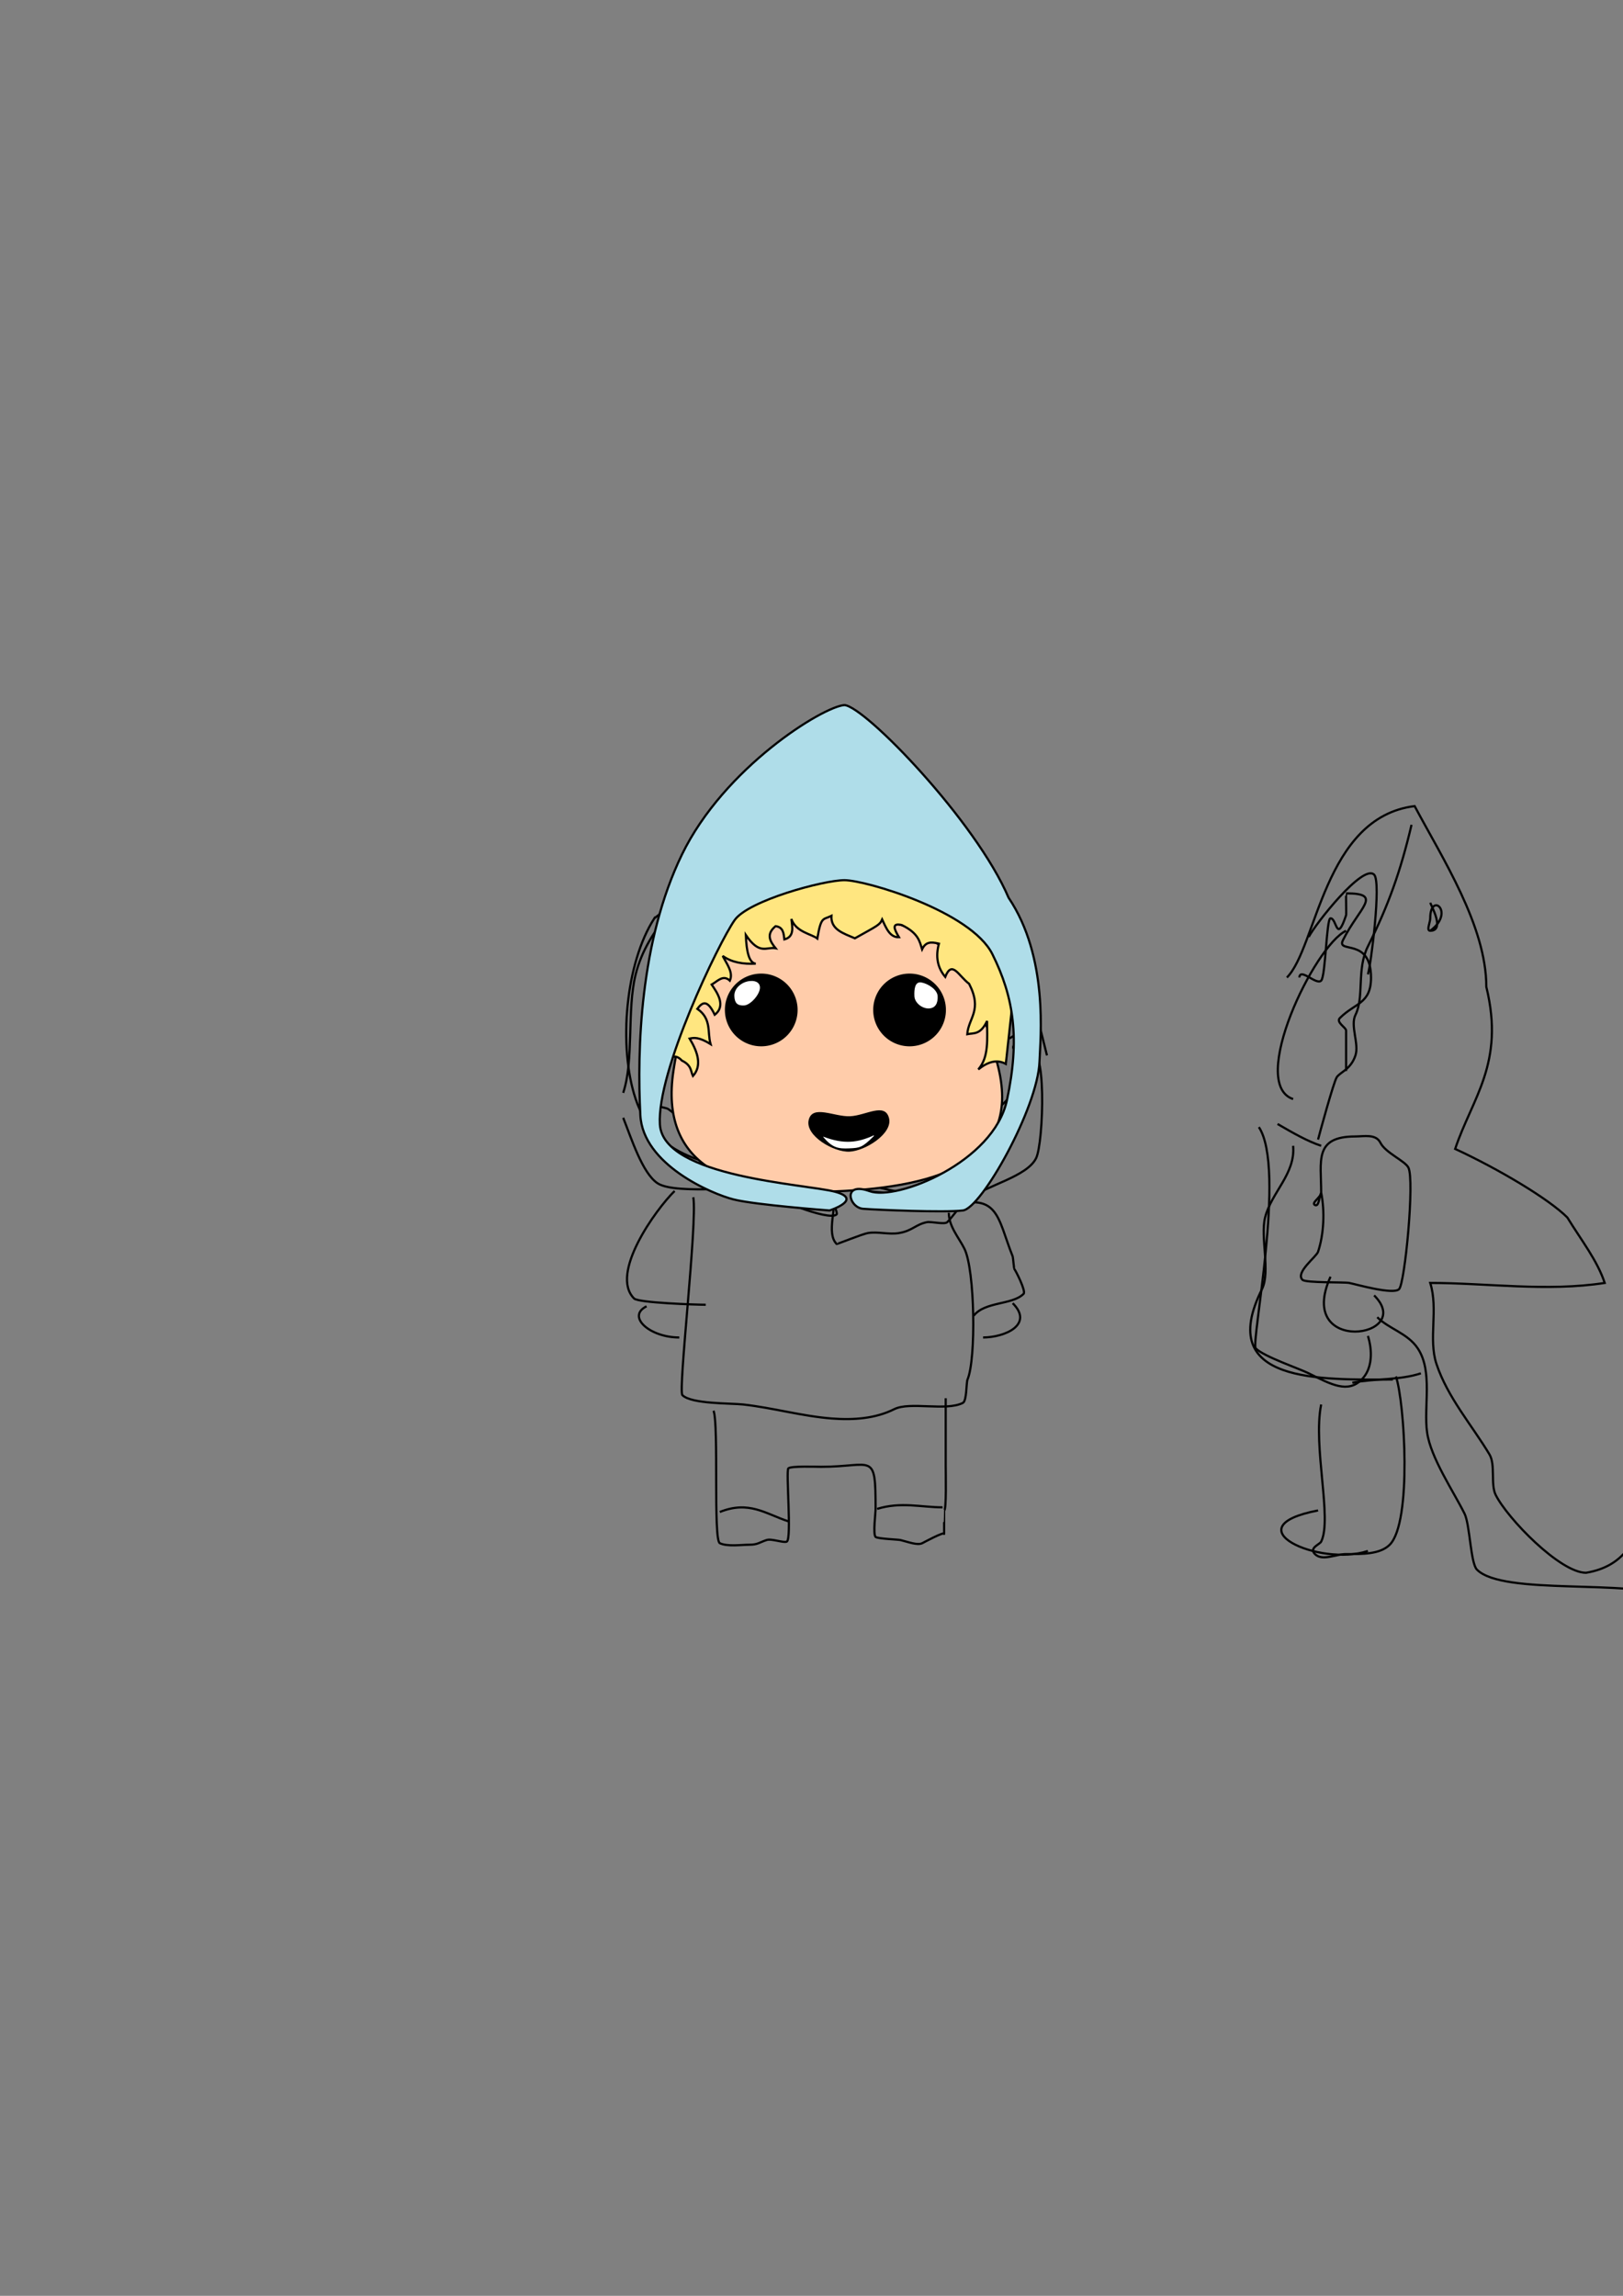 <?xml version="1.0" encoding="UTF-8" standalone="no"?>
<!-- Created with Inkscape (http://www.inkscape.org/) -->

<svg
   xmlns:dc="http://purl.org/dc/elements/1.1/"
   xmlns:cc="http://creativecommons.org/ns#"
   xmlns:rdf="http://www.w3.org/1999/02/22-rdf-syntax-ns#"
   xmlns:svg="http://www.w3.org/2000/svg"
   xmlns="http://www.w3.org/2000/svg"
   xmlns:sodipodi="http://sodipodi.sourceforge.net/DTD/sodipodi-0.dtd"
   xmlns:inkscape="http://www.inkscape.org/namespaces/inkscape"
   width="744.094"
   height="1052.362"
   id="svg2"
   version="1.1"
   inkscape:version="0.48.4 r9939"
   sodipodi:docname="Nowy dokument 1">
  <rect width="100%" height="100%" fill="#808080" stroke="none"/>
  <defs
     id="defs4" />
  <sodipodi:namedview
     id="base"
     pagecolor="#ffffff"
     bordercolor="#666666"
     borderopacity="1.0"
     inkscape:pageopacity="0.0"
     inkscape:pageshadow="2"
     inkscape:zoom="0.98994949"
     inkscape:cx="169.9272"
     inkscape:cy="711.25613"
     inkscape:document-units="px"
     inkscape:current-layer="layer5"
     showgrid="false"
     showguides="true"
     inkscape:guide-bbox="true"
     inkscape:window-width="1280"
     inkscape:window-height="961"
     inkscape:window-x="-8"
     inkscape:window-y="-8"
     inkscape:window-maximized="1">
    <sodipodi:guide
       orientation="1,0"
       position="387.143,660.357"
       id="guide3880" />
  </sodipodi:namedview>
  <g
     inkscape:label="Layer 1"
     inkscape:groupmode="layer"
     id="layer1"
     sodipodi:insensitive="true">
    <path
       style="fill:none;stroke:#000000;stroke-width:1px;stroke-linecap:butt;stroke-linejoin:miter;stroke-opacity:1"
       d="m 300,420.934 c -13.214,20.474 -16.662,58.585 -8.571,82.857 9.128,27.383 34.954,30.433 60,34.286 20.203,3.108 59.271,14.006 80,5.714 33.868,-13.547 66.064,-107.502 20,-122.857 -8.883,-2.961 -19.666,-0.631 -28.571,-2.857 -23.021,-5.755 -40.162,-8.571 -65.714,-8.571 -24.5,0 -37.983,-3.899 -57.143,11.429 z"
       id="path2985"
       inkscape:connector-curvature="0" />
    <path
       style="fill:none;stroke:#000000;stroke-width:1px;stroke-linecap:butt;stroke-linejoin:miter;stroke-opacity:1"
       d="m 285.714,500.934 c 5.026,-15.078 1.631,-37.955 5.714,-54.286 10.746,-42.982 72.89,-68.805 108.571,-85.714 58.914,27.751 65.007,62.887 80,122.857"
       id="path2987"
       inkscape:connector-curvature="0" />
    <path
       style="fill:none;stroke:#000000;stroke-width:1px;stroke-linecap:butt;stroke-linejoin:miter;stroke-opacity:1"
       d="m 294.286,492.362 c 9.79,-29.37 53.356,-66.053 102.857,-77.143 51.249,7.327 65.771,45.886 74.286,71.429"
       id="path2989"
       inkscape:connector-curvature="0" />
    <path
       style="fill:none;stroke:#000000;stroke-width:1px;stroke-linecap:butt;stroke-linejoin:miter;stroke-opacity:1"
       d="m 334.286,389.505 c 38.381,10.179 34.089,-17.044 0,0 z"
       id="path2991"
       inkscape:connector-curvature="0" />
    <path
       style="fill:none;stroke:#000000;stroke-width:1px;stroke-linecap:butt;stroke-linejoin:miter;stroke-opacity:1"
       d="m 431.429,389.505 11.429,0"
       id="path2993"
       inkscape:connector-curvature="0" />
    <path
       style="fill:none;stroke:#000000;stroke-width:1px;stroke-linecap:butt;stroke-linejoin:miter;stroke-opacity:1"
       d="m 302.143,473.791 c 13.599,9.9 10.045,-22.812 13.571,-19.286 3.303,3.303 3.492,7.302 8.571,8.571 3.413,-5.794 6.429,-11.003 6.429,-17.857 0,-0.268 -1.322,7.979 6.429,6.429 8.552,-1.71 3.787,-8.073 7.143,-11.429 1.573,-1.573 5.856,0.573 7.857,-1.429 2.214,-2.214 1.415,-7.831 2.857,-10.714 0.754,-1.507 12.666,6.097 14.286,2.857 0.505,-1.01 0.579,-10.714 2.143,-10.714 4.813,0 7.571,3.643 16.429,1.429 2.107,-0.527 4.339,-8.571 5,-8.571 0.37,0 0.937,3.08 2.143,4.286 1.53,1.53 10.01,-0.359 12.143,-0.714 1.215,-0.202 10.644,-4.356 10.714,-4.286 2.381,2.381 -2.381,11.905 0,14.286 1.975,1.975 4.924,-4.362 6.429,-2.857 3.982,3.982 1.427,6.429 7.857,6.429 0.667,0 -0.805,8.48 0,9.286 2.097,2.097 7.5,-2.143 8.571,-2.143 2.284,0 -0.665,16.084 0.714,16.429 2.675,0.669 18.783,-1.64 13.571,3.571 -0.741,0.741 -1.625,6.749 -0.714,8.571 1.12,2.24 9.216,-4.355 10,-3.571 0.383,0.383 -2.401,5.517 -2.857,6.429 -0.275,0.549 -0.542,6.601 0,7.143 1.226,1.226 5,-3.162 5,-1.429 0,5.787 -6.194,5.316 3.571,8.571"
       id="path2995"
       inkscape:connector-curvature="0" />
    <path
       style="fill:none;stroke:#000000;stroke-width:1px;stroke-linecap:butt;stroke-linejoin:miter;stroke-opacity:1"
       d="m 345.714,449.505 c -12.803,6.751 -11.54,24.972 2.857,28.571 3.797,0.949 8.274,-0.645 12.143,0 2.32,0.387 7.37,1.916 9.286,0 16.507,-16.507 -11.472,-28.571 -20,-28.571"
       id="path2997"
       inkscape:connector-curvature="0" />
    <path
       style="fill:none;stroke:#000000;stroke-width:1px;stroke-linecap:butt;stroke-linejoin:miter;stroke-opacity:1"
       d="m 420.714,459.505 c -3.341,-0.134 -6.578,0.075 -9.286,1.429 -1.606,0.803 -4.638,8.917 -5.714,11.429 -1.038,2.422 -4.335,7.043 -2.857,10 2.716,5.433 28.062,5.17 35,2.857 7.94,-2.647 4.286,-15.517 4.286,-22.143 0,-1.065 2.02,-12.204 0.714,-12.857 -6.788,-3.394 -30.973,-1.752 -22.143,9.286 z"
       id="path2999"
       inkscape:connector-curvature="0" />
    <path
       style="fill:none;stroke:#000000;stroke-width:1px;stroke-linecap:butt;stroke-linejoin:miter;stroke-opacity:1"
       d="m 420,473.791 c -9.31,7.393 5.714,13.388 5.714,0 0,-2.673 -4.03,-0.674 -5.714,0 z"
       id="path3001"
       inkscape:connector-curvature="0" />
    <path
       style="fill:none;stroke:#000000;stroke-width:1px;stroke-linecap:butt;stroke-linejoin:miter;stroke-opacity:1"
       d="m 354.286,463.791 c -15.188,11.776 24.336,9.734 0,0 z"
       id="path3003"
       inkscape:connector-curvature="0" />
    <path
       style="fill:none;stroke:#000000;stroke-width:1px;stroke-linecap:butt;stroke-linejoin:miter;stroke-opacity:1"
       d="m 381.429,508.076 c -4.23,4.734 2.143,5.065 2.143,7.857 0,19.612 34.566,-13.975 -2.143,-7.857 z"
       id="path3007"
       inkscape:connector-curvature="0" />
    <path
       style="fill:none;stroke:#000000;stroke-width:1px;stroke-linecap:butt;stroke-linejoin:miter;stroke-opacity:1"
       d="m 285.714,512.362 c 3.771,9.507 8.804,25.393 15.714,30 8.625,5.75 45.34,0.34 48.571,3.571 2.495,2.495 30.116,14.169 33.571,10.714 0.494,-0.494 -1.206,-4.331 -1.429,-5 -0.332,-0.997 -0.152,-5.866 -0.714,-6.429 -1.661,-1.661 -28.277,-2.361 -33.571,-4.286 -12.633,-4.594 -38.905,-32.048 -42.143,-32.857 -2.546,-0.637 -7.584,-1.733 -9.286,-4.286 C 293.285,499.076 295,487.363 295,480.934"
       id="path3009"
       inkscape:connector-curvature="0" />
    <path
       style="fill:none;stroke:#000000;stroke-width:1px;stroke-linecap:butt;stroke-linejoin:miter;stroke-opacity:1"
       d="m 382.143,546.648 c 1.773,6.247 -3.591,18.552 1.429,23.571 0.152,0.152 11.873,-4.598 14.286,-5 4.633,-0.772 9.653,0.772 14.286,0 6.197,-1.033 7.568,-3.942 12.857,-5 1.783,-0.357 8.116,1.17 9.286,0 2.865,-2.865 5.224,-7.132 10,-10.714 8.34,-6.255 26.489,-10.12 30.714,-18.571 3.569,-7.137 4.993,-56.422 -3.571,-47.857 -3.081,3.081 -4.154,11.88 -6.429,16.429 -3.323,6.646 -10.313,9.856 -15,15.714 -5.828,7.285 -10.532,16.247 -17.143,22.857 -1.386,1.386 -4.119,3.951 -5,5.714 -0.15,0.3 0.239,2.777 0,2.857 -11.456,3.819 -32.947,-7.098 -41.429,-2.857 -1.536,0.768 -2.602,2.52 -4.286,2.857 -1.359,0.272 -3.875,-1.089 -5,-0.714"
       id="path3011"
       inkscape:connector-curvature="0" />
    <path
       style="fill:none;stroke:#000000;stroke-width:1px;stroke-linecap:butt;stroke-linejoin:miter;stroke-opacity:1"
       d="m 317.857,548.791 c 1.933,11.492 -7.057,88.657 -5,90.714 4.136,4.136 22.137,3.65 27.857,4.286 13.603,1.511 26.979,5.372 40.714,6.429 9.978,0.768 19.979,0.01 28.571,-4.286 7.202,-3.601 23.655,1.029 31.429,-2.857 1.864,-0.932 1.533,-9.292 2.143,-10.714 4.007,-9.349 3.415,-50.313 -1.429,-60 C 439.569,567.214 435,562.189 435,555.934"
       id="path3015"
       inkscape:connector-curvature="0" />
    <path
       style="fill:none;stroke:#000000;stroke-width:1px;stroke-linecap:butt;stroke-linejoin:miter;stroke-opacity:1"
       d="m 446.429,603.076 c 5.172,-6.557 17.7,-4.843 22.857,-10 1.21,-1.21 -3.692,-10.835 -4.286,-11.429 -0.102,-0.102 -0.571,-5.357 -0.714,-5.714 -7.279,-18.196 -6.179,-30.559 -31.429,-22.143"
       id="path3017"
       inkscape:connector-curvature="0" />
    <path
       style="fill:none;stroke:#000000;stroke-width:1px;stroke-linecap:butt;stroke-linejoin:miter;stroke-opacity:1"
       d="m 309.286,545.934 c -8.497,8.311 -29.964,37.893 -18.571,49.286 1.97,1.97 28.53,2.857 32.857,2.857"
       id="path3019"
       inkscape:connector-curvature="0" />
    <path
       style="fill:none;stroke:#000000;stroke-width:1px;stroke-linecap:butt;stroke-linejoin:miter;stroke-opacity:1"
       d="m 296.429,598.791 c -9.326,4.582 1.35,14.286 15,14.286"
       id="path3021"
       inkscape:connector-curvature="0" />
    <path
       style="fill:none;stroke:#000000;stroke-width:1px;stroke-linecap:butt;stroke-linejoin:miter;stroke-opacity:1"
       d="m 450.714,613.076 c 10.2,-0.071 23.305,-5.981 13.571,-15.714"
       id="path3023"
       inkscape:connector-curvature="0" />
    <path
       style="fill:none;stroke:#000000;stroke-width:1px;stroke-linecap:butt;stroke-linejoin:miter;stroke-opacity:1"
       d="m 327.143,646.648 c 2.473,6.694 -0.218,59.177 2.857,60.714 3.36,1.68 9.987,0.714 13.571,0.714 3.79,0 4.536,-1.036 7.857,-2.143 2.333,-0.778 7.844,1.435 9.286,0.714 2.364,-1.182 -0.489,-32.368 0.714,-33.571 1.148,-1.148 12.976,-0.714 15,-0.714 23.875,0 25,-7.422 25,19.286 0,2.051 -1.253,11.604 0,12.857 0.843,0.843 10.377,1.166 11.429,1.429 3.623,0.906 7.781,2.538 10,1.429 0.283,-0.142 10,-5.406 10,-4.286 0,0.864 -0.012,-10.714 0,-10.714 1.12,0 0.714,-17.218 0.714,-20.714 0,-10.238 0,-20.476 0,-30.714"
       id="path3027"
       inkscape:connector-curvature="0" />
    <path
       style="fill:none;stroke:#000000;stroke-width:1px;stroke-linecap:butt;stroke-linejoin:miter;stroke-opacity:1"
       d="m 402.143,691.648 c 10.921,-3.386 20.201,-0.714 30,-0.714"
       id="path3029"
       inkscape:connector-curvature="0" />
    <path
       style="fill:none;stroke:#000000;stroke-width:1px;stroke-linecap:butt;stroke-linejoin:miter;stroke-opacity:1"
       d="m 330,693.076 c 13.336,-5.354 20.914,0.781 31.429,4.286"
       id="path3031"
       inkscape:connector-curvature="0" />
    <path
       style="fill:none;stroke:#000000;stroke-width:1px;stroke-linecap:butt;stroke-linejoin:miter;stroke-opacity:1"
       d="m 590,448.076 c 13.735,-13.735 16.854,-73.4 58.571,-78.571 12.784,24.04 32.857,54.928 32.857,82.857 8.6,35.08 -6.515,50.972 -14.286,74.286 20.278,9.39 42.968,22.968 51.429,31.429 6.651,10.804 13.696,19.659 17.143,30 -26.422,4.112 -54.319,0 -80,0 3.788,12.016 -0.921,25.81 2.857,37.143 5.127,15.381 16.277,28.081 24.286,41.429 2.877,4.795 0.445,13.748 2.857,18.571 5.457,10.914 29.588,35.714 41.429,35.714 34.638,-5.731 23.756,-48.042 32.857,-57.143 2.119,-2.119 5.714,14.508 5.714,17.143 0,16.445 6.822,35.25 1.429,51.429 -19.729,-8.818 -77.93,-0.787 -90,-12.857 -2.971,-2.971 -3.198,-20.683 -5.714,-25.714 -5.195,-10.391 -15.491,-25.582 -17.143,-37.143 -1.687,-11.807 2.753,-28.013 -4.286,-38.571 -4.647,-6.971 -13.199,-8.913 -18.571,-14.286"
       id="path3033"
       inkscape:connector-curvature="0" />
    <path
       style="fill:none;stroke:#000000;stroke-width:1px;stroke-linecap:butt;stroke-linejoin:miter;stroke-opacity:1"
       d="m 627.143,612.362 c 2.02,6.411 2.272,14.871 -2.857,20 -6.354,6.354 -13.762,2.405 -24.286,-2.857 -4.388,-2.194 -20.461,-7.604 -24.286,-11.429 -2.354,-2.354 14.096,-82.427 1.429,-101.429"
       id="path3035"
       inkscape:connector-curvature="0" />
    <path
       style="fill:none;stroke:#000000;stroke-width:1px;stroke-linecap:butt;stroke-linejoin:miter;stroke-opacity:1"
       d="m 605.714,546.648 c -0.952,1.905 -0.952,6.667 -2.857,5.714 -1.905,-0.952 2.857,-3.585 2.857,-5.714 0,-14.523 -3.385,-25.714 15.714,-25.714 3.786,0 9.357,-1.287 11.429,2.857 2.331,4.661 11.308,8.331 12.857,11.429 2.887,5.773 -1.589,53.017 -4.286,55.714 -2.682,2.682 -19.627,-2.211 -22.857,-2.857 -2.253,-0.451 -19.96,0.04 -21.429,-1.429 -3.383,-3.383 6.358,-10.503 7.143,-12.857 2.68,-8.04 3.154,-18.515 1.429,-27.143 z"
       id="path3037"
       inkscape:connector-curvature="0" />
    <path
       style="fill:none;stroke:#000000;stroke-width:1px;stroke-linecap:butt;stroke-linejoin:miter;stroke-opacity:1"
       d="m 610,585.219 c -16.327,36.207 39.449,28.02 20,8.571"
       id="path3039"
       inkscape:connector-curvature="0" />
    <path
       style="fill:none;stroke:#000000;stroke-width:1px;stroke-linecap:butt;stroke-linejoin:miter;stroke-opacity:1"
       d="m 620,633.791 c 10.884,-1.982 21.757,-1.062 31.429,-4.286"
       id="path3041"
       inkscape:connector-curvature="0" />
    <path
       style="fill:none;stroke:#000000;stroke-width:1px;stroke-linecap:butt;stroke-linejoin:miter;stroke-opacity:1"
       d="m 655.714,426.648 c 11.657,-8.543 0,-18.182 0,-5.714 0,1.905 -1.905,5.714 0,5.714 6.898,0 0.449,-11.511 0,-12.857"
       id="path3043"
       inkscape:connector-curvature="0" />
    <path
       style="fill:none;stroke:#000000;stroke-width:1px;stroke-linecap:butt;stroke-linejoin:miter;stroke-opacity:1"
       d="m 647.143,378.076 c -5.072,21.491 -10.64,36.995 -20,55.714 -5.29,10.58 -1.566,23.132 -5.714,31.429 -2.465,4.93 1.757,13.3 0,18.571 -2.163,6.488 -6.929,7.536 -8.571,10 -1.427,2.14 -8.071,26.569 -8.571,28.571"
       id="path3045"
       inkscape:connector-curvature="0" />
    <path
       style="fill:none;stroke:#000000;stroke-width:1px;stroke-linecap:butt;stroke-linejoin:miter;stroke-opacity:1"
       d="m 600,429.505 c 3.073,-5.978 24.875,-33.696 30,-28.571 3.371,3.371 -1.52,41.704 -2.857,45.714"
       id="path3047"
       inkscape:connector-curvature="0" />
    <path
       style="fill:none;stroke:#000000;stroke-width:1px;stroke-linecap:butt;stroke-linejoin:miter;stroke-opacity:1"
       d="m 595.714,448.076 c 0.348,-4.693 7.772,3.657 10,1.429 2.058,-2.058 2.4,-28.571 4.286,-28.571 2.954,0 2.666,12.001 7.143,-1.429 0.141,-0.423 -0.103,-10 0,-10 17.181,0 6.099,6.374 -1.429,21.429 -3.2,6.4 12.857,-1.515 12.857,17.143 0,12.132 -7.244,11.529 -14.286,18.571 -1.913,1.913 2.857,4.371 2.857,5.714 0,6.19 0,12.381 0,18.571"
       id="path3049"
       inkscape:connector-curvature="0" />
    <path
       style="fill:none;stroke:#000000;stroke-width:1px;stroke-linecap:butt;stroke-linejoin:miter;stroke-opacity:1"
       d="m 617.143,426.648 c -14.485,6.78 -45.055,70.22 -24.286,77.143"
       id="path3051"
       inkscape:connector-curvature="0" />
    <path
       style="fill:none;stroke:#000000;stroke-width:1px;stroke-linecap:butt;stroke-linejoin:miter;stroke-opacity:1"
       d="m 585.714,515.219 c 7.176,4.169 13.632,7.877 20,10"
       id="path3053"
       inkscape:connector-curvature="0" />
    <path
       style="fill:none;stroke:#000000;stroke-width:1px;stroke-linecap:butt;stroke-linejoin:miter;stroke-opacity:1"
       d="m 592.857,525.219 c 1.163,12.861 -9.981,21.352 -12.857,32.857 -2.256,9.023 2.547,24.905 -1.429,32.857 -21.745,43.49 27.345,41.429 60,41.429"
       id="path3055"
       inkscape:connector-curvature="0" />
    <path
       style="fill:none;stroke:#000000;stroke-width:1px;stroke-linecap:butt;stroke-linejoin:miter;stroke-opacity:1"
       d="m 605.714,643.791 c -3.886,19.221 5.184,52.489 0,62.857 -0.679,1.357 -5.713,2.858 -2.857,5.714 3.367,3.367 9.524,0 14.286,0 7.408,0 15.564,0.15 20,-4.286 10.297,-10.297 6.856,-65.146 2.857,-77.143"
       id="path3057"
       inkscape:connector-curvature="0" />
    <path
       style="fill:none;stroke:#000000;stroke-width:1px;stroke-linecap:butt;stroke-linejoin:miter;stroke-opacity:1"
       d="m 604.286,692.362 c -39.877,7.659 0.66,25.971 22.857,18.571"
       id="path3059"
       inkscape:connector-curvature="0" />
  </g>
  <g
     inkscape:groupmode="layer"
     id="layer2"
     inkscape:label="face"
     style="display:inline"
     sodipodi:insensitive="true">
    <path
       style="color:#000000;fill:#ffccaa;fill-opacity:1;fill-rule:nonzero;stroke:#000000;stroke-width:1;stroke-miterlimit:4;stroke-dasharray:none;marker:none;visibility:visible;display:inline;overflow:visible;enable-background:accumulate"
       d="m 382.879,546.1 c -49.258,2.016 -80.485,-12.501 -74.145,-55.137 6.339,-42.636 25.244,-72.01 76.454,-71.026 51.209,0.984 61.238,26.729 72.114,67.826 11.57,43.718 -25.165,56.321 -74.423,58.338 z"
       id="path3062"
       inkscape:connector-curvature="0"
       sodipodi:nodetypes="szzss" />
    <g
       id="g3102">
      <path
         sodipodi:nodetypes="sssss"
         inkscape:connector-curvature="0"
         id="path3065"
         d="m 389.46,527.903 c -7.245,0.337 -20.281,-7.298 -18.728,-14.383 1.627,-7.423 11.781,-1.516 19.025,-1.853 7.22,-0.336 15.961,-6.472 17.834,0.868 1.801,7.058 -10.886,15.03 -18.131,15.367 z"
         style="color:#000000;fill:#000000;fill-opacity:1;fill-rule:nonzero;stroke:none;stroke-width:5.366;marker:none;visibility:visible;display:inline;overflow:visible;enable-background:accumulate" />
      <path
         sodipodi:nodetypes="cccsccc"
         inkscape:connector-curvature="0"
         id="path3083"
         d="m 400.662,520.401 c -7.441,3.417 -13.703,4.233 -23.199,0.624 l -0.028,0.133 c 4.201,5.042 6.908,5.457 11.966,5.232 4.788,-0.213 5.887,-0.309 11.26,-5.67 l 0,-0.319 z"
         style="color:#000000;fill:#ffffff;fill-opacity:1;fill-rule:nonzero;stroke:none;stroke-width:5.366;marker:none;visibility:visible;display:inline;overflow:visible;enable-background:accumulate" />
    </g>
  </g>
  <g
     inkscape:groupmode="layer"
     id="layer3"
     inkscape:label="eyes"
     style="display:inline"
     sodipodi:insensitive="true">
    <g
       id="g3098">
      <path
         sodipodi:open="true"
         sodipodi:end="12.515014"
         sodipodi:start="6.2366992"
         d="m 365.657,462.164 a 16.668,16.668 0 1 1 -0.004,-0.081"
         sodipodi:ry="16.667517"
         sodipodi:rx="16.667517"
         sodipodi:cy="462.93817"
         sodipodi:cx="349.00769"
         id="path3068"
         style="color:#000000;fill:#000000;fill-opacity:1;fill-rule:nonzero;stroke:none;stroke-width:5.366;marker:none;visibility:visible;display:inline;overflow:visible;enable-background:accumulate"
         sodipodi:type="arc" />
      <path
         sodipodi:nodetypes="sssss"
         inkscape:connector-curvature="0"
         id="path3074"
         d="m 340.246,463.067 c -4.458,0.207 -6.22,-1.678 -6.428,-6.136 -0.207,-4.458 3.283,-8.128 7.513,-9.55 3.892,-1.309 9.331,-0.917 9.549,3.545 0.219,4.477 -6.176,11.934 -10.635,12.141 z"
         style="color:#000000;fill:#ffffff;fill-opacity:1;fill-rule:nonzero;stroke:none;stroke-width:5.366;marker:none;visibility:visible;display:inline;overflow:visible;enable-background:accumulate"
         transform="matrix(0.688,0,0,0.688,107.011,142.298)" />
    </g>
    <g
       id="g3094">
      <path
         transform="translate(68,0)"
         sodipodi:type="arc"
         style="color:#000000;fill:#000000;fill-opacity:1;fill-rule:nonzero;stroke:none;stroke-width:5.366;marker:none;visibility:visible;display:inline;overflow:visible;enable-background:accumulate"
         id="path3072"
         sodipodi:cx="349.00769"
         sodipodi:cy="462.93817"
         sodipodi:rx="16.667517"
         sodipodi:ry="16.667517"
         d="m 365.657,462.164 a 16.668,16.668 0 1 1 -0.004,-0.081"
         sodipodi:start="6.2366992"
         sodipodi:end="12.515014"
         sodipodi:open="true" />
      <path
         sodipodi:nodetypes="sssss"
         inkscape:connector-curvature="0"
         id="path3076"
         d="m 345.285,462.85 c -4.458,0.207 -9.474,-3.693 -9.682,-8.152 -0.207,-4.458 0.249,-9.933 4.645,-9.162 4.378,0.767 10.631,4.701 10.85,9.171 0.219,4.47 -1.355,7.936 -5.813,8.143 z"
         style="color:#000000;fill:#ffffff;fill-opacity:1;fill-rule:nonzero;stroke:none;stroke-width:5.366;marker:none;visibility:visible;display:inline;overflow:visible;enable-background:accumulate"
         transform="matrix(0.688,0,0,0.688,188.328,143.813)" />
    </g>
  </g>
  <g
     inkscape:groupmode="layer"
     id="layer4"
     inkscape:label="hair"
     sodipodi:insensitive="true">
    <path
       style="fill:#ffe680;stroke:#000000;stroke-width:1px;stroke-linecap:butt;stroke-linejoin:miter;stroke-opacity:1"
       d="m 362.823,421.257 c 2.008,6.006 9.44,6.936 11.893,8.943 1.747,-10.365 2.623,-8.462 6.469,-10.397 -0.374,6.376 5.622,8.066 10.755,10.305 10.302,-5.786 11.408,-6.077 12.51,-8.642 1.844,4.009 3.54,8.284 7.693,8.137 -2.122,-3.565 -3.596,-6.697 1.311,-5.576 7.582,3.711 8.162,7.421 9.295,11.132 1.597,-3.321 3.749,-3.571 7.724,-2.612 -1.586,5.774 -0.768,10.893 2.883,15.239 3.156,-7.856 6.02,-0.552 10.958,3.178 6.243,12.184 -0.31,15.57 -0.857,23.086 3.03,-0.605 6.061,0.391 9.091,-6.061 -0.051,7.997 0.994,16.492 -4.041,22.223 4.209,-3.39 8.418,-4.836 12.627,-2.525 l 3.536,-32.325 -18.688,-43.942 -47.982,-11.617 -55.558,3.03 -36.871,30.305 -5.051,41.921 3.597,10.428 c 3.199,-0.392 5.326,-2.806 8.525,0.684 4.543,2.154 4.02,5.054 5.051,7.071 4.127,-4.634 2.414,-10.643 -1.515,-17.173 2.078,-0.439 4.255,-0.765 9.596,2.525 -1.553,-5.465 0.576,-11.544 -6.061,-16.162 2.148,-2.81 4.411,-4.781 7.964,2.709 5.492,-4.201 0.834,-10.528 -1.398,-13.821 2.689,-1.53 5.214,-4.711 8.346,-1.806 1.653,-3.775 -1.365,-7.551 -3.296,-11.326 4.247,3.053 9.481,3.804 15.152,3.536 -3.138,-0.319 -4.252,-5.7 -4.546,-13.132 6.386,9.381 9.41,5.317 13.637,6.061 -2.559,-3.197 -4.47,-6.436 0,-10.102 3.573,0.43 3.699,3.323 4.041,6.061 4.58,-1.204 3.702,-5.386 3.209,-9.357 z"
       id="path3107"
       inkscape:connector-curvature="0"
       sodipodi:nodetypes="ccccccccccccccccccccccccccccccccccccc" />
  </g>
  <g
     inkscape:groupmode="layer"
     id="layer5"
     inkscape:label="hoodie">
    <path
       style="fill:#afdde9;stroke:#000000;stroke-width:1px;stroke-linecap:butt;stroke-linejoin:miter;stroke-opacity:1"
       d="m 387.143,323.189 c -9.903,0.711 -55.105,28.578 -74.501,68.534 -19.271,39.697 -20.611,89.492 -19.06,119.494 1.168,22.586 32.697,36.07 42.798,38.595 10.102,2.525 43.942,5.051 43.942,5.051 0,0 15.657,-5.051 2.525,-8.586 -13.132,-3.536 -78.792,-6.566 -80.307,-30.81 -1.515,-24.244 26.978,-83.378 34.284,-93.724 6.302,-8.926 40.612,-18.261 50.318,-18.28 9.706,-0.019 58.039,14.218 67.843,33.927 9.804,19.709 12.715,38.682 6.654,66.966 -6.061,28.284 -50.345,46.197 -62.972,41.651 -12.627,-4.546 -9.52,7.576 -2.954,8.081 6.566,0.505 37.136,1.786 45.722,0.776 8.586,-1.01 34.354,-47.135 35.14,-68.2 0.404,-10.834 4.256,-47.812 -14.175,-75.181 -14.911,-34.982 -65.738,-87.615 -75.259,-88.292 z"
       id="path3878"
       inkscape:connector-curvature="0"
       sodipodi:nodetypes="cssscssszzssssscc" />
  </g>
</svg>
